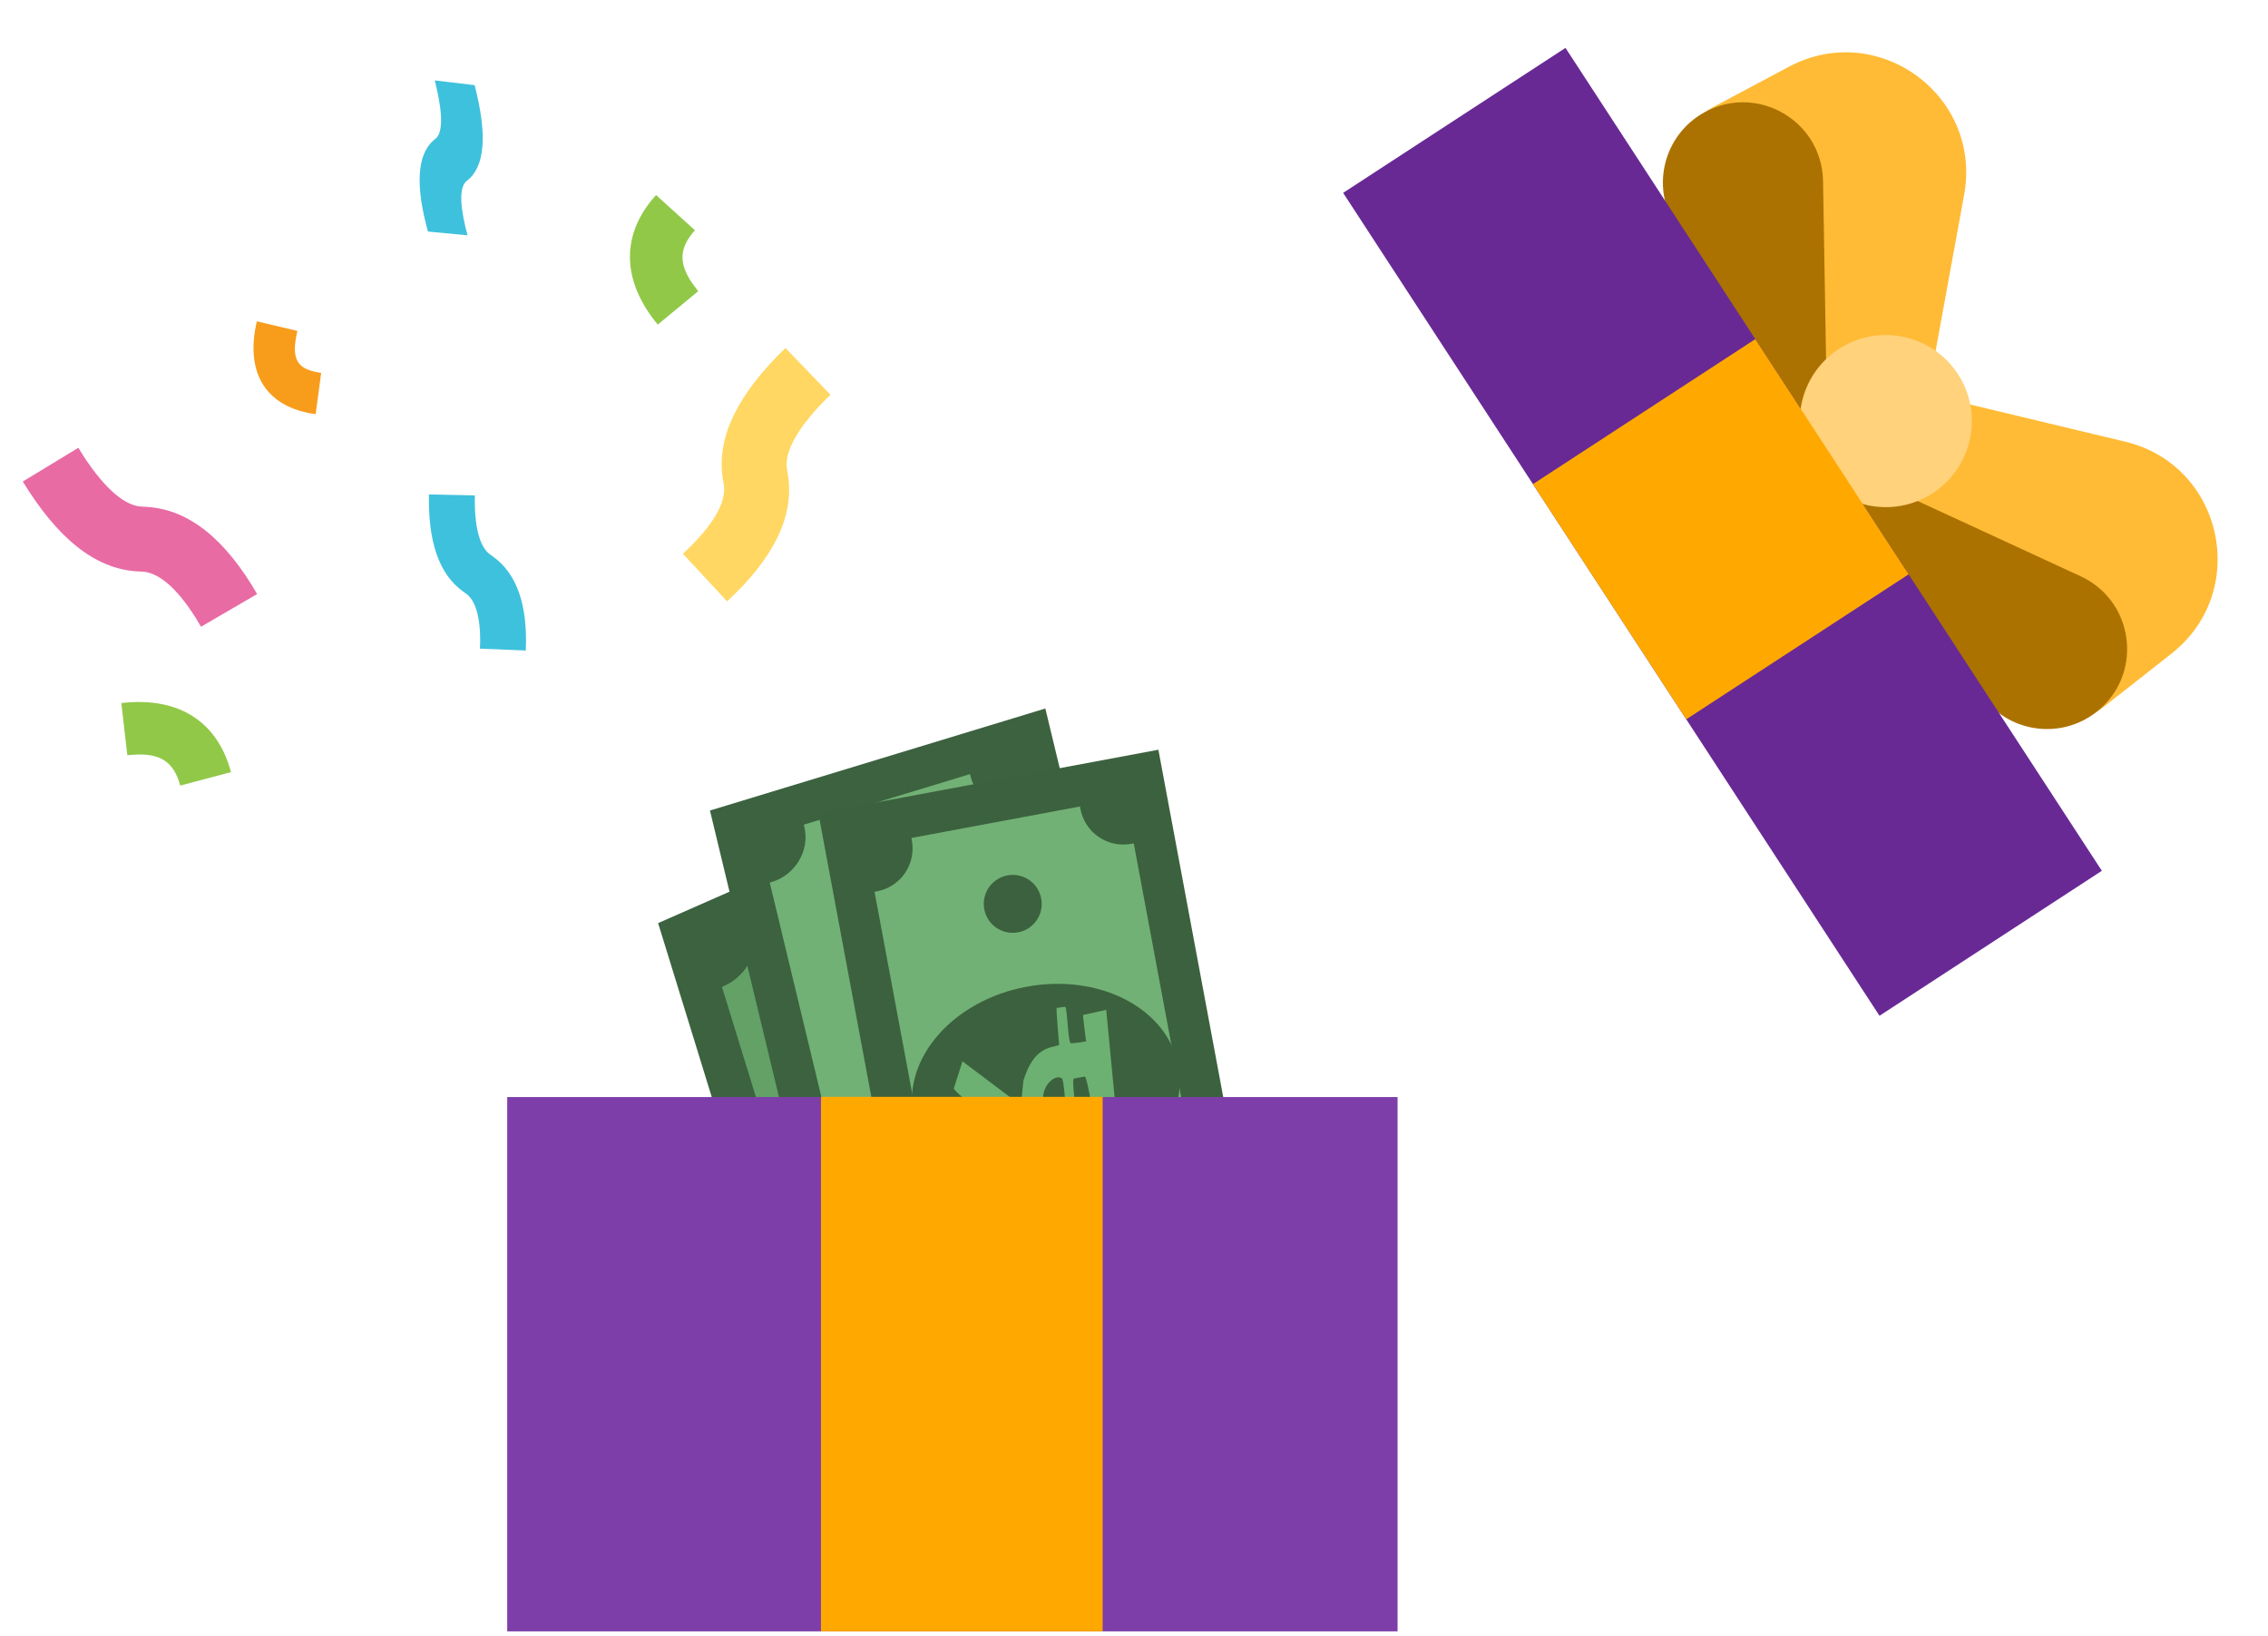 <svg width="183" height="132" viewBox="0 0 183 132" fill="none" xmlns="http://www.w3.org/2000/svg">
<path d="M52.935 15.732L56.073 18.577C54.771 20.023 54.71 21.328 56.037 23.098L56.339 23.49L53.073 26.185C50.286 22.815 50.07 19.253 52.562 16.167L52.935 15.732Z" fill="#91C848"/>
<path d="M18.637 62.288L14.543 63.374C14.037 61.495 12.975 60.734 10.768 60.886L10.275 60.925L9.79 56.718C14.134 56.213 17.24 57.969 18.474 61.739L18.637 62.288Z" fill="#91C848"/>
<path d="M34.529 18.679C33.528 15.039 33.615 12.514 34.999 11.299L35.135 11.197C35.676 10.775 35.774 9.455 35.217 7.058L35.082 6.489L38.297 6.868C39.307 10.785 39.182 13.424 37.67 14.586C37.134 14.993 37.042 16.211 37.577 18.414L37.728 18.983L34.529 18.679Z" fill="#3EC1DD"/>
<path d="M20.748 47.923C18.218 43.554 15.268 41.079 11.813 40.891L11.483 40.87C10.198 40.849 8.571 39.602 6.741 36.796L6.321 36.123L1.84 38.845C4.598 43.361 7.617 45.89 11.077 46.095L11.396 46.109C12.681 46.131 14.181 47.277 15.814 49.882L16.218 50.56L20.748 47.923Z" fill="#E86BA4"/>
<path d="M23.997 26.697L20.726 25.923C19.743 30.076 21.456 32.874 25.47 33.409L25.915 30.081C23.958 29.817 23.45 28.994 23.997 26.697Z" fill="#F89C1B"/>
<path d="M58.667 48.512C62.375 45.084 64.141 41.664 63.566 38.252L63.514 37.925C63.254 36.666 64.113 34.806 66.449 32.405L67.013 31.846L63.374 28.073C59.573 31.755 57.769 35.255 58.328 38.675L58.384 38.99C58.645 40.248 57.857 41.963 55.673 44.128L55.101 44.671L58.667 48.512Z" fill="#FFD762"/>
<path d="M42.426 52.478C42.579 48.914 41.762 46.319 39.775 44.894L39.587 44.757C38.829 44.256 38.334 42.895 38.311 40.528L38.316 39.967L34.612 39.887C34.539 43.625 35.377 46.277 37.359 47.714L37.544 47.844C38.301 48.345 38.76 49.598 38.743 51.77L38.725 52.327L42.426 52.478Z" fill="#3EC1DD"/>
<path d="M79.695 62.765L94.151 109.63L67.559 121.334L53.102 74.469L79.695 62.765Z" fill="#3C623F"/>
<path d="M73.974 68.986C74.532 70.793 76.481 71.589 78.345 70.769C78.39 70.749 78.481 70.708 78.526 70.688L88.972 104.549C88.927 104.569 88.834 104.608 88.789 104.629C86.926 105.448 85.875 107.563 86.432 109.371C86.446 109.416 86.473 109.504 86.487 109.548L73.304 115.35C73.29 115.306 73.263 115.218 73.249 115.173C72.692 113.367 70.743 112.572 68.879 113.392C68.834 113.412 68.743 113.452 68.697 113.472L58.252 79.612C58.299 79.591 58.39 79.551 58.435 79.531C60.298 78.711 61.349 76.596 60.792 74.788C60.778 74.744 60.752 74.656 60.738 74.611L73.92 68.81C73.933 68.854 73.96 68.942 73.974 68.986Z" fill="#63A167"/>
<path d="M70.795 76.778C71.164 77.971 70.465 79.376 69.234 79.918C68.004 80.459 66.707 79.932 66.34 78.738C65.972 77.546 66.671 76.139 67.901 75.597C68.041 75.535 68.183 75.487 68.323 75.453C69.415 75.185 70.469 75.721 70.795 76.778Z" fill="#304A32"/>
<path d="M81.14 105.279C81.507 106.472 80.809 107.879 79.579 108.421C78.348 108.962 77.053 108.434 76.685 107.241C76.317 106.047 77.015 104.641 78.246 104.099C78.386 104.037 78.528 103.989 78.668 103.955C79.76 103.687 80.813 104.223 81.14 105.279Z" fill="#304A32"/>
<path d="M84.346 57.157L96.087 105.893L69.026 114.122L57.285 65.387L84.346 57.157Z" fill="#3C623F"/>
<path d="M78.316 62.631C78.769 64.511 80.66 65.56 82.557 64.983C82.603 64.969 82.695 64.941 82.741 64.927L91.225 100.138C91.179 100.152 91.085 100.18 91.039 100.195C89.143 100.77 87.981 102.748 88.434 104.628C88.445 104.674 88.467 104.766 88.478 104.812L75.063 108.89C75.052 108.845 75.029 108.753 75.018 108.707C74.565 106.828 72.675 105.78 70.778 106.356C70.732 106.37 70.639 106.398 70.593 106.412L62.11 71.201C62.157 71.186 62.25 71.158 62.296 71.144C64.192 70.568 65.354 68.59 64.901 66.711C64.89 66.665 64.869 66.573 64.857 66.527L78.272 62.448C78.283 62.494 78.305 62.585 78.316 62.631Z" fill="#71B175"/>
<path d="M75.142 70.143C75.442 71.383 74.669 72.697 73.417 73.078C72.166 73.458 70.907 72.762 70.609 71.521C70.31 70.281 71.082 68.965 72.334 68.585C72.477 68.541 72.62 68.512 72.762 68.495C73.861 68.37 74.878 69.043 75.142 70.143Z" fill="#304A32"/>
<path d="M82.994 99.697C83.293 100.938 82.52 102.253 81.269 102.635C80.017 103.014 78.76 102.318 78.461 101.077C78.162 99.836 78.934 98.521 80.186 98.14C80.329 98.097 80.472 98.067 80.613 98.051C81.713 97.926 82.728 98.599 82.994 99.697Z" fill="#304A32"/>
<path d="M93.468 60.482L102.779 110.335L75.343 115.459L66.032 65.606L93.468 60.482Z" fill="#3C613E"/>
<path d="M87.175 65.248C87.534 67.171 89.371 68.43 91.294 68.071C91.341 68.063 91.434 68.045 91.481 68.036L98.209 104.055C98.162 104.064 98.067 104.08 98.021 104.09C96.098 104.448 94.84 106.285 95.199 108.208C95.207 108.256 95.225 108.349 95.234 108.396L81.633 110.935C81.624 110.889 81.607 110.795 81.597 110.748C81.238 108.826 79.402 107.567 77.479 107.926C77.432 107.935 77.338 107.952 77.291 107.961L70.564 71.943C70.612 71.933 70.706 71.916 70.753 71.907C72.675 71.548 73.934 69.711 73.575 67.789C73.566 67.742 73.549 67.648 73.54 67.601L87.14 65.061C87.149 65.108 87.166 65.202 87.175 65.248Z" fill="#71B175"/>
<path d="M95.08 86.001C95.945 90.638 91.86 95.291 85.954 96.393C80.049 97.496 74.56 94.632 73.693 89.996C72.827 85.359 76.913 80.707 82.818 79.604C83.673 79.444 84.52 79.368 85.345 79.368C90.217 79.367 94.339 82.037 95.08 86.001Z" fill="#3C613E"/>
<path d="M87.377 81.881L89.26 81.467C89.408 83.102 90.151 90.746 90.144 90.648C89.495 90.798 88.453 90.926 88.399 90.743C88.291 90.576 87.746 86.95 87.539 86.845C87.436 86.856 86.609 87.013 86.62 87.022C86.466 87.571 87.057 91.132 86.997 91.318C86.923 91.307 86.657 91.22 86.26 91.407C86.043 91.509 85.941 87.195 85.681 86.999C85.21 86.645 84.207 87.394 84.155 88.568C84.114 89.496 83.948 90.728 84.755 91.434L83.787 93.054L81.574 91.569L79.759 90.239C78.187 89.062 76.958 87.923 76.961 87.818L77.658 85.619L82.371 89.163L82.575 87.183C83.422 84.419 84.751 84.557 85.459 84.306C85.461 84.281 85.207 81.384 85.257 81.318C85.516 81.281 85.681 81.238 85.935 81.222C86.116 81.211 86.15 83.73 86.366 84.136C86.317 84.226 87.461 84.051 87.651 84C87.617 84.06 87.377 81.881 87.377 81.881Z" fill="#6CB171"/>
<path d="M84.014 72.489C84.252 73.758 83.415 74.978 82.146 75.216C80.877 75.452 79.655 74.617 79.418 73.347C79.181 72.078 80.018 70.856 81.287 70.619C81.432 70.593 81.576 70.579 81.719 70.579C82.822 70.579 83.805 71.365 84.014 72.489Z" fill="#3C613E"/>
<path d="M89.629 102.55C89.865 103.82 89.029 105.041 87.76 105.279C86.49 105.515 85.27 104.679 85.033 103.41C84.795 102.14 85.632 100.919 86.901 100.682C87.046 100.654 87.191 100.641 87.332 100.641C88.437 100.641 89.418 101.426 89.629 102.55Z" fill="#3C613E"/>
<path d="M112.767 88.502V131.605H40.927V88.502H112.767Z" fill="#7D3EA9"/>
<path d="M66.243 131.605V88.485H88.969V131.605H66.243Z" fill="#FFA900"/>
<path d="M158.482 15.707L156.168 28.374C155.581 31.595 152.726 33.905 149.454 33.814C147.29 33.748 145.286 32.624 144.101 30.807L135.815 18.096C133.692 14.84 134.817 10.461 138.252 8.629L144.34 5.385C149.156 2.82 154.529 4.736 157.106 8.689C158.374 10.633 158.965 13.069 158.482 15.707Z" fill="#FFBB36"/>
<path d="M147.098 14.607L147.43 34.216L145.508 34.025L135.223 18.248C133.157 15.079 134.249 10.817 137.588 9.028C140.714 7.351 144.329 8.537 146.065 11.198C146.694 12.164 147.076 13.322 147.098 14.607Z" fill="#AC7201"/>
<path d="M175.206 52.733L169.782 56.995C166.719 59.398 162.259 58.66 160.136 55.404L151.85 42.694C150.665 40.876 150.446 38.589 151.263 36.578C152.501 33.548 155.766 31.869 158.951 32.63L171.469 35.628C174.078 36.251 176.069 37.775 177.335 39.719C179.912 43.673 179.498 49.362 175.206 52.733Z" fill="#FFBB35"/>
<path d="M169.148 57.442C166.163 59.774 161.824 59.053 159.758 55.884L149.473 40.107L150.07 38.267L167.88 46.488C169.048 47.027 169.953 47.844 170.582 48.808C172.317 51.471 171.944 55.259 169.148 57.442Z" fill="#AC7200"/>
<path d="M151.652 81.945L108.375 15.559L126.316 3.863L169.594 70.249L151.652 81.945Z" fill="#682995"/>
<path d="M146.342 37.763C144.248 34.551 145.156 30.25 148.37 28.155C151.583 26.059 155.886 26.965 157.98 30.176C160.073 33.388 159.165 37.69 155.951 39.785C152.738 41.88 148.435 40.974 146.342 37.763Z" fill="#FFD27B"/>
<path d="M141.63 27.359L154.002 46.332L136.06 58.028L123.689 39.055L141.63 27.359Z" fill="#FFA900"/>
</svg>
